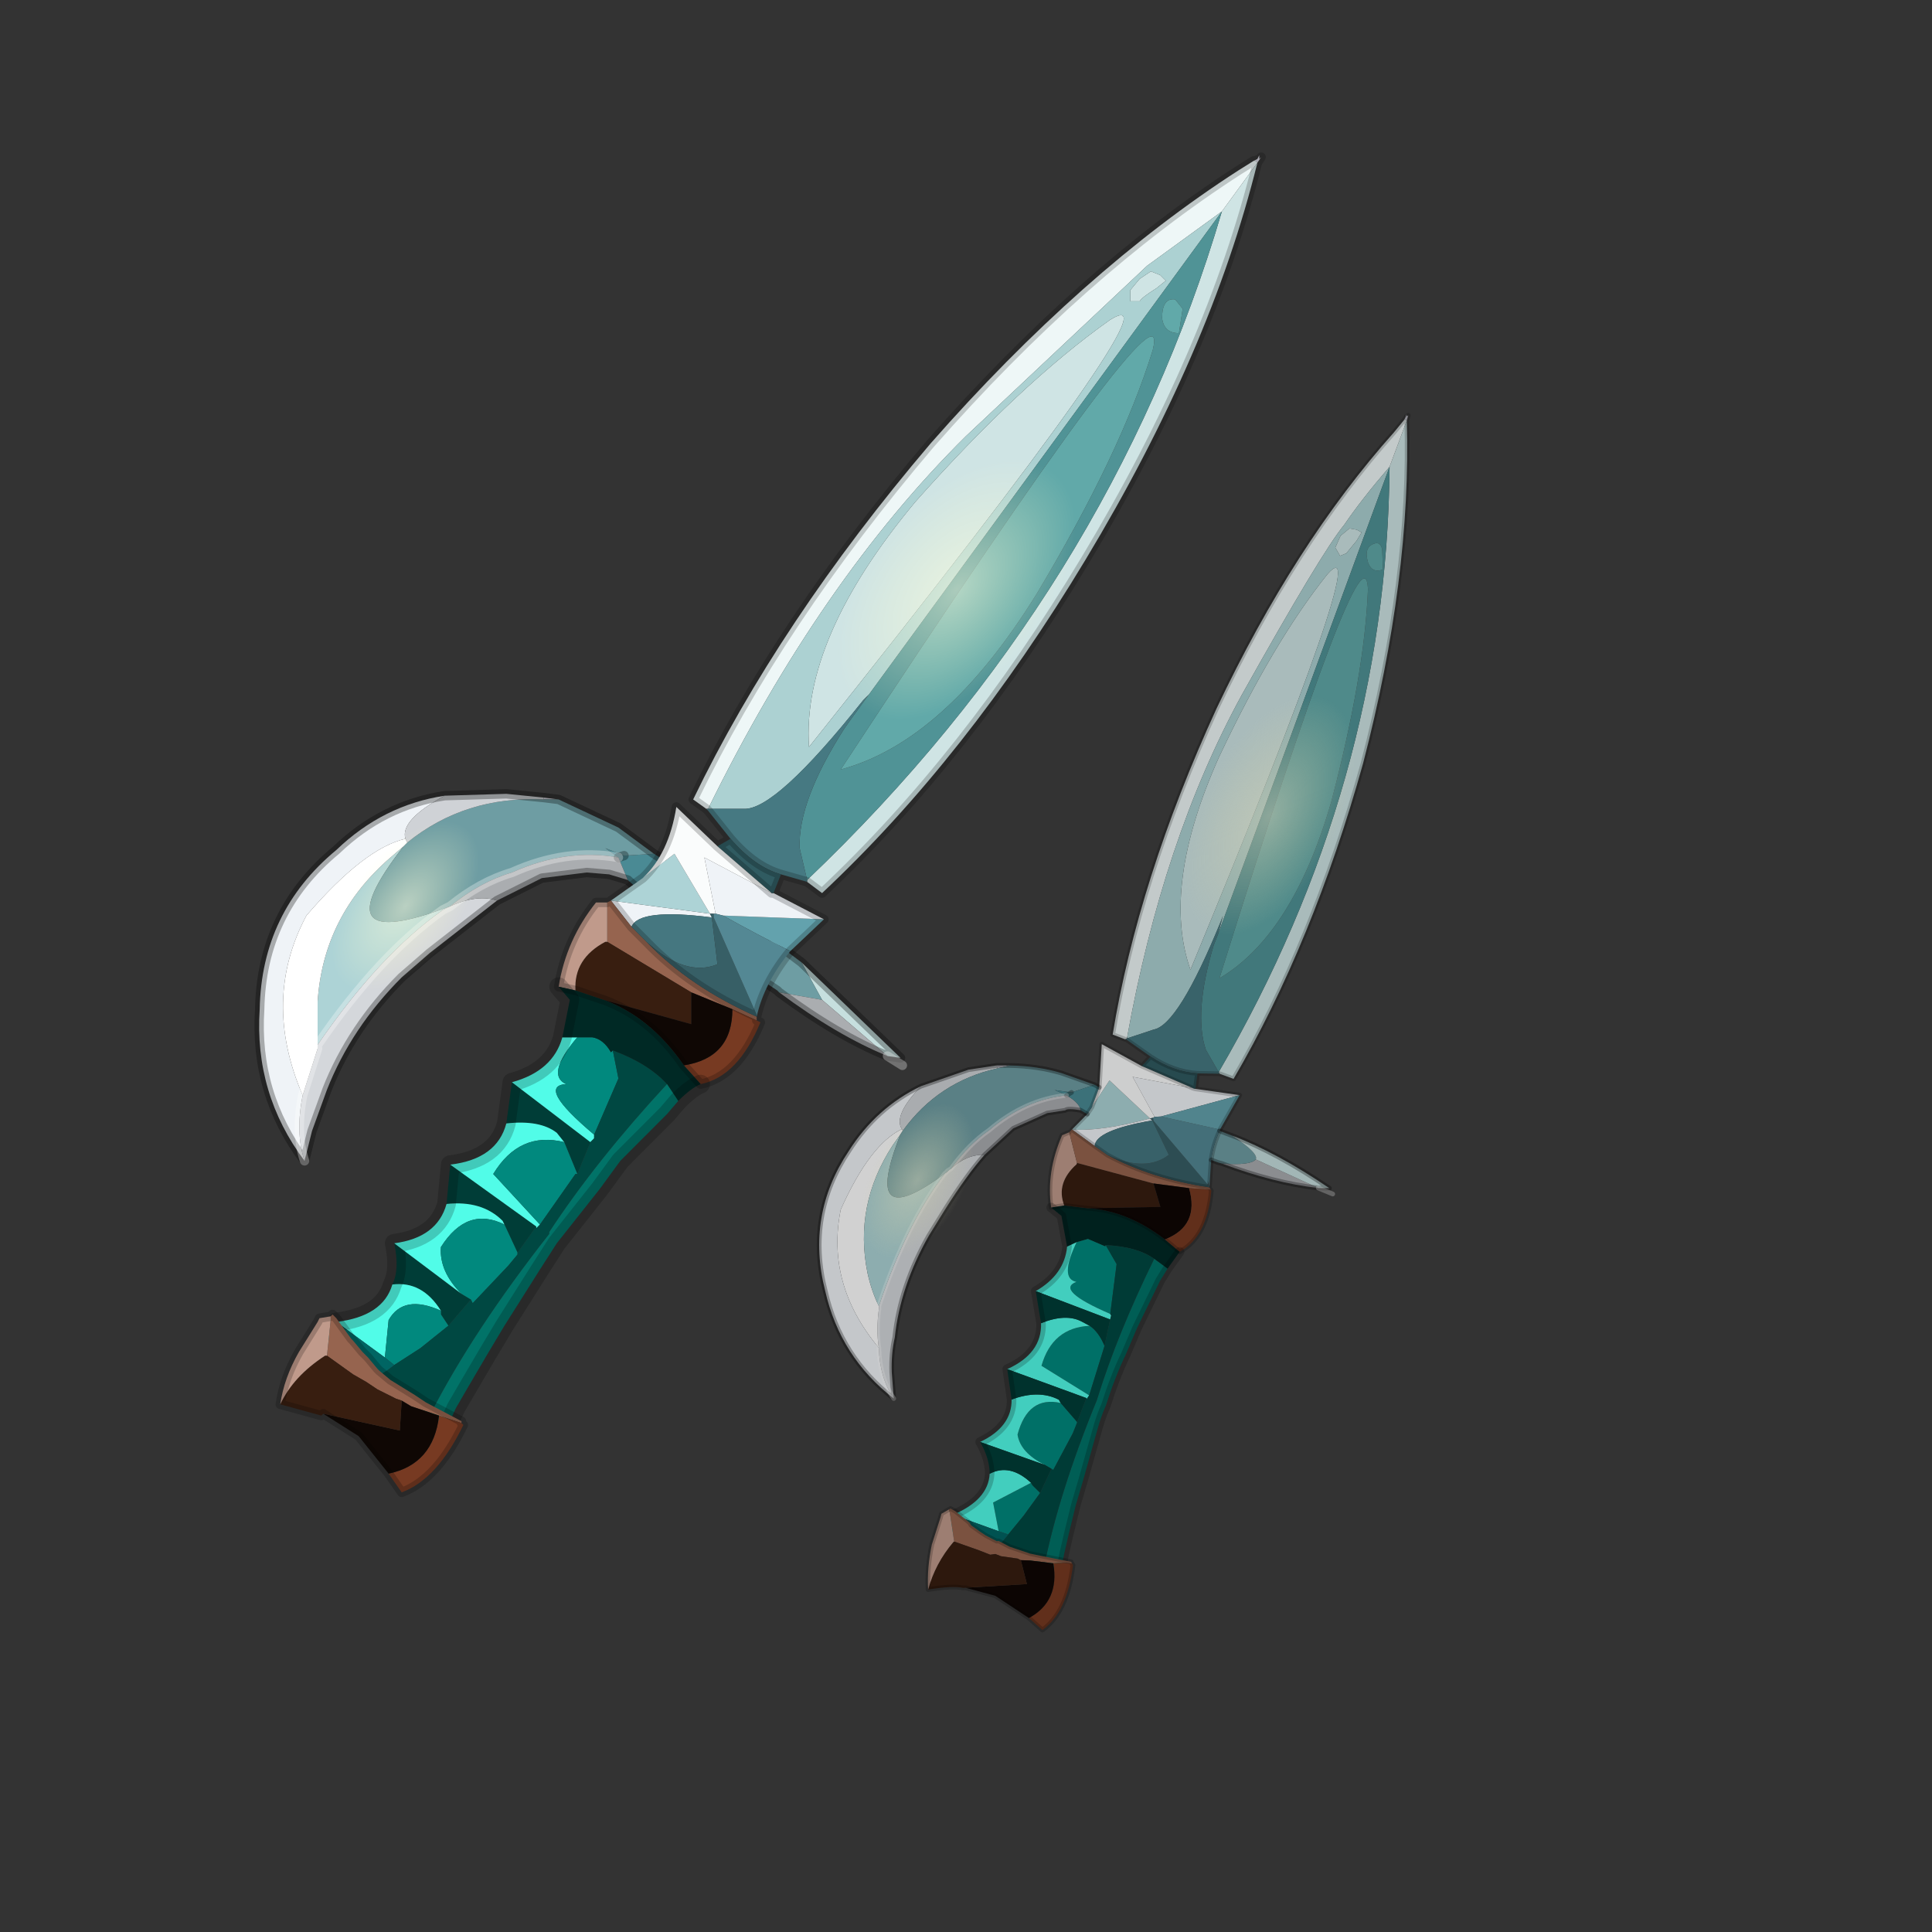 <?xml version="1.0" encoding="UTF-8" standalone="no"?>
<svg xmlns:xlink="http://www.w3.org/1999/xlink" height="440.0px" width="440.0px" xmlns="http://www.w3.org/2000/svg">
  <rect width="100%" height="100%" fill="#333333" stroke="none"/>
  <g transform="matrix(10.0, 0.0, 0.0, 10.0, 0.0, 0.0)">
    <use height="44.0" transform="matrix(0.851, 0.0, 0.0, 0.853, 2.0, 2.0)" width="47.0" xlink:href="#sprite0"/>
  </g>
  <defs>
    <g id="sprite0" transform="matrix(1.0, 0.0, 0.0, 1.0, 0.0, 0.0)">
      <use height="44.0" transform="matrix(1.0, 0.0, 0.0, 1.0, 0.0, 0.0)" width="44.0" xlink:href="#shape0"/>
      <use height="45.85" transform="matrix(0.44, -0.254, 0.254, 0.44, 12.056, 22.125)" width="52.95" xlink:href="#sprite1"/>
    </g>
    <g id="shape0" transform="matrix(1.0, 0.0, 0.0, 1.0, 0.0, 0.0)">
      <path d="M44.0 44.0 L0.0 44.0 0.0 0.0 44.0 0.0 44.0 44.0" fill="#43adca" fill-opacity="0.0" fill-rule="evenodd" stroke="none"/>
      <path d="M14.2 20.55 L13.85 20.3 14.35 20.5 15.15 20.45 15.55 20.7 14.9 21.55 14.45 21.15 14.2 20.55 14.35 20.5 14.2 20.55" fill="#4a8a94" fill-rule="evenodd" stroke="none"/>
      <path d="M12.6 19.0 L12.2 19.0 12.2 18.95 12.6 19.0" fill="#d5d5df" fill-rule="evenodd" stroke="none"/>
      <path d="M8.45 20.25 Q6.15 23.2 9.7 21.85 L9.5 21.95 Q7.8 23.15 6.15 25.55 L6.15 24.4 Q6.3 22.1 8.1 20.55 L8.45 20.25" fill="#add3d6" fill-rule="evenodd" stroke="none"/>
      <path d="M5.8 28.65 Q4.45 26.85 4.6 24.6 4.65 22.0 6.65 20.35 7.9 19.15 9.55 18.9 8.35 19.55 8.5 20.05 7.4 20.3 5.85 22.1 4.65 24.35 5.75 26.9 5.55 27.9 5.8 28.65" fill="#eff3f7" fill-rule="evenodd" stroke="none"/>
      <path d="M19.65 24.35 L19.1 23.35 21.75 25.9 21.4 25.85 19.65 24.35" fill="#c6dfde" fill-rule="evenodd" stroke="none"/>
      <path d="M10.95 21.7 L9.15 23.1 8.4 23.75 Q7.05 25.1 6.4 26.75 L6.0 27.85 5.8 28.65 Q5.55 27.9 5.75 26.9 L6.15 25.65 6.15 25.55 Q7.8 23.15 9.5 21.95 10.35 21.5 10.95 21.7" fill="#d4d7db" fill-rule="evenodd" stroke="none"/>
      <path d="M12.2 19.0 L12.6 19.0 14.2 19.75 15.15 20.45 14.35 20.5 13.85 20.3 14.2 20.55 Q12.8 20.3 11.35 20.95 10.5 21.2 9.7 21.85 6.15 23.2 8.45 20.25 L8.55 20.15 Q10.1 18.9 12.2 19.0 M19.1 23.35 L19.65 24.35 18.5 24.15 18.45 24.1 17.7 23.6 18.3 22.75 19.1 23.35" fill="#6e9da3" fill-rule="evenodd" stroke="none"/>
      <path d="M9.7 21.85 Q10.5 21.2 11.35 20.95 12.8 20.3 14.2 20.55 L14.45 21.15 13.95 21.0 13.35 20.95 12.15 21.1 10.95 21.7 Q10.35 21.5 9.5 21.95 L9.7 21.85 M19.65 24.35 L21.4 25.85 Q20.05 25.3 18.5 24.15 L19.65 24.35" fill="#aaadb0" fill-rule="evenodd" stroke="none"/>
      <path d="M12.2 18.95 L12.2 19.0 Q10.1 18.9 8.55 20.15 L8.5 20.05 Q8.35 19.55 9.55 18.9 L11.2 18.85 12.2 18.95" fill="#cfd2d6" fill-rule="evenodd" stroke="none"/>
      <path d="M8.55 20.15 L8.45 20.25 8.1 20.55 Q6.3 22.1 6.15 24.4 L6.15 25.55 6.15 25.65 5.75 26.9 Q4.65 24.35 5.85 22.1 7.4 20.3 8.5 20.05 L8.55 20.15" fill="#ffffff" fill-rule="evenodd" stroke="none"/>
      <path d="M12.6 19.0 L12.2 18.95 M15.15 20.45 L14.2 19.75 12.6 19.0 M9.55 18.9 L11.2 18.85 12.2 18.95 M14.2 20.55 L14.35 20.5 M15.15 20.45 L15.55 20.7 14.9 21.55 14.45 21.15 13.95 21.0 13.35 20.95 12.15 21.1 10.95 21.7 9.15 23.1 8.4 23.75 Q7.05 25.1 6.4 26.75 L6.0 27.85 5.8 28.65 Q4.45 26.85 4.6 24.6 4.65 22.0 6.65 20.35 7.9 19.15 9.55 18.9 M21.4 25.85 L21.75 25.9 19.1 23.35 18.3 22.75 M17.7 23.6 L18.45 24.1 18.5 24.15 Q20.05 25.3 21.4 25.85" fill="none" stroke="#000000" stroke-linecap="round" stroke-linejoin="round" stroke-opacity="0.302" stroke-width="0.25"/>
      <path d="M9.7 21.85 Q10.5 21.2 11.35 20.95 12.8 20.3 14.2 20.55 M5.75 26.9 Q5.55 27.9 5.8 28.65 M6.15 25.55 Q7.8 23.15 9.5 21.95 L9.7 21.85 M5.75 26.9 L6.15 25.65 M21.4 25.85 L21.8 26.1" fill="none" stroke="#ffffff" stroke-linecap="round" stroke-linejoin="round" stroke-opacity="0.302" stroke-width="0.25"/>
      <path d="M11.9 18.0 Q12.85 18.85 12.45 20.5 12.0 22.15 10.65 23.75 9.2 25.3 7.6 25.9 6.0 26.5 5.1 25.65 4.2 24.9 4.6 23.2 5.0 21.5 6.4 19.95 7.8 18.35 9.4 17.8 11.05 17.25 11.9 18.0" fill="url(#gradient0)" fill-rule="evenodd" stroke="none"/>
      <path d="M31.4 1.85 L31.3 2.0 31.25 1.95 31.35 1.9 31.25 1.95 31.2 1.95 31.3 1.9 31.35 1.8 31.35 1.9 31.4 1.85" fill="#d5d5df" fill-rule="evenodd" stroke="none"/>
      <path d="M31.25 1.95 L31.3 2.0 30.35 3.3 28.35 4.75 23.5 9.3 Q19.6 13.15 16.6 19.25 L16.55 19.25 16.2 19.0 Q18.5 14.25 22.55 9.5 26.6 4.9 30.8 2.2 L31.2 1.95 31.25 1.95" fill="#eef7f7" fill-rule="evenodd" stroke="none"/>
      <path d="M31.3 2.0 Q30.05 7.05 26.7 12.6 23.5 17.9 19.65 21.5 L19.25 21.2 19.25 21.15 Q27.35 13.45 30.35 3.3 L31.3 2.0 M28.7 5.0 L28.85 5.15 28.6 5.35 Q28.2 5.6 28.15 5.7 L27.9 5.7 27.9 5.4 28.15 5.1 28.45 4.9 28.7 5.0 M27.35 6.2 Q29.5 4.85 19.3 17.6 19.1 14.7 22.15 11.05 24.95 7.9 27.35 6.2" fill="#cfe4e4" fill-rule="evenodd" stroke="none"/>
      <path d="M27.35 6.2 Q24.95 7.9 22.15 11.05 19.1 14.7 19.3 17.6 29.5 4.85 27.35 6.2 M28.7 5.0 L28.45 4.9 28.15 5.1 27.9 5.4 27.9 5.7 28.15 5.7 Q28.2 5.6 28.6 5.35 L28.85 5.15 28.7 5.0 M16.6 19.25 Q19.6 13.15 23.5 9.3 L28.35 4.75 30.35 3.3 20.5 16.75 20.9 16.2 20.75 16.35 Q18.4 19.3 17.55 19.25 L16.6 19.25" fill="#acd1d2" fill-rule="evenodd" stroke="none"/>
      <path d="M29.2 6.55 L29.3 5.9 29.1 5.65 Q28.75 5.6 28.75 6.15 28.8 6.55 29.2 6.55 M20.5 16.75 L30.35 3.3 Q27.35 13.45 19.25 21.15 L19.05 20.3 Q19.0 19.05 20.25 17.1 L20.5 16.75 M25.4 13.5 Q27.65 9.75 28.5 7.0 29.1 4.6 20.15 18.2 22.95 17.45 25.4 13.5" fill="#509396" fill-rule="evenodd" stroke="none"/>
      <path d="M29.2 6.55 Q28.8 6.55 28.75 6.15 28.75 5.6 29.1 5.65 L29.3 5.9 29.2 6.55 M25.4 13.5 Q22.95 17.45 20.15 18.2 29.1 4.6 28.5 7.0 27.65 9.75 25.4 13.5" fill="#61a9a9" fill-rule="evenodd" stroke="none"/>
      <path d="M8.15 31.95 Q8.35 31.55 8.2 30.85 L10.0 32.2 10.25 32.35 9.65 33.05 9.45 32.75 9.45 32.65 Q8.95 31.85 8.15 31.95 M9.6 29.8 L9.7 28.75 12.0 30.4 11.5 31.1 11.15 30.35 11.1 30.25 Q10.55 29.7 9.6 29.8 M11.2 27.65 L11.35 26.55 13.45 28.15 13.1 29.0 12.75 28.15 12.55 27.9 Q12.1 27.55 11.2 27.65" fill="#003d37" fill-rule="evenodd" stroke="none"/>
      <path d="M6.65 32.95 Q7.9 32.8 8.15 31.95 8.95 31.85 9.45 32.65 8.45 32.2 8.05 32.9 L7.95 33.9 6.65 32.95 M8.2 30.85 Q9.35 30.7 9.6 29.8 10.55 29.7 11.1 30.25 L11.15 30.35 Q10.15 29.85 9.45 30.95 9.4 31.6 10.0 32.2 L8.2 30.85 M9.7 28.75 Q10.95 28.6 11.2 27.65 12.1 27.55 12.55 27.9 L12.75 28.15 Q11.55 27.85 10.85 29.0 L12.1 30.35 12.0 30.45 12.0 30.4 9.7 28.75 M11.35 26.55 Q12.45 26.25 12.7 25.35 L13.1 25.35 Q12.25 26.35 12.8 26.6 12.0 26.65 13.55 27.95 L13.55 28.05 13.45 28.15 11.35 26.55" fill="#51fce8" fill-rule="evenodd" stroke="none"/>
      <path d="M13.1 25.35 L13.5 25.35 Q13.8 25.4 14.0 25.75 L14.05 25.7 14.2 26.45 13.55 27.95 Q12.0 26.65 12.8 26.6 12.25 26.35 13.1 25.35 M13.1 29.0 L13.05 29.0 12.1 30.35 10.85 29.0 Q11.55 27.85 12.75 28.15 L13.1 29.0 M11.5 31.1 L11.5 31.15 11.25 31.45 10.3 32.45 10.25 32.35 10.0 32.2 Q9.4 31.6 9.45 30.95 10.15 29.85 11.15 30.35 L11.5 31.1 M9.65 33.05 L8.9 33.65 8.2 34.1 7.95 33.9 8.05 32.9 Q8.45 32.2 9.45 32.65 L9.45 32.75 9.65 33.05" fill="#01897e" fill-rule="evenodd" stroke="none"/>
      <path d="M9.15 35.45 L7.75 34.4 8.0 34.25 8.2 34.1 8.9 33.65 9.65 33.05 10.25 32.35 10.3 32.45 11.25 31.45 11.5 31.15 11.5 31.1 12.0 30.4 12.0 30.45 12.1 30.35 13.05 29.0 13.1 29.0 13.45 28.15 13.55 28.05 13.55 27.95 14.2 26.45 14.05 25.7 Q15.0 26.05 15.5 26.6 13.6 28.65 12.35 30.55 L12.35 30.6 Q10.3 33.2 9.15 35.45" fill="#004842" fill-rule="evenodd" stroke="none"/>
      <path d="M19.25 21.2 L18.55 21.0 Q17.85 20.8 17.2 20.05 L16.6 19.3 16.55 19.25 16.6 19.25 17.55 19.25 Q18.4 19.3 20.75 16.35 L20.9 16.2 20.5 16.75 20.25 17.1 Q19.0 19.05 19.05 20.3 L19.25 21.15 19.25 21.2" fill="#467982" fill-rule="evenodd" stroke="none"/>
      <path d="M19.7 22.2 L18.8 23.05 Q17.9 22.6 17.0 22.1 L19.7 22.2" fill="#63a2ad" fill-rule="evenodd" stroke="none"/>
      <path d="M18.35 21.5 L19.7 22.2 17.0 22.1 16.8 22.05 16.5 20.55 18.3 21.5 18.35 21.5 M14.55 22.4 L14.0 21.7 16.65 22.05 16.7 22.15 Q14.75 21.9 14.55 22.4" fill="#eff3f7" fill-rule="evenodd" stroke="none"/>
      <path d="M18.55 21.0 L18.35 21.5 18.3 21.5 16.85 20.25 17.2 20.05 Q17.85 20.8 18.55 21.0" fill="#305b61" fill-rule="evenodd" stroke="none"/>
      <path d="M17.9 24.8 L17.9 24.9 17.25 24.6 16.15 24.15 13.9 22.8 13.9 21.75 14.0 21.7 14.55 22.4 14.95 22.8 Q16.1 24.0 17.9 24.8" fill="#96644f" fill-rule="evenodd" stroke="none"/>
      <path d="M14.0 21.7 L14.85 21.1 15.7 20.45 16.65 22.05 14.0 21.7" fill="#add3d6" fill-rule="evenodd" stroke="none"/>
      <path d="M13.9 22.8 L16.15 24.15 16.15 25.0 13.8 24.35 13.05 24.1 Q13.0 23.25 13.85 22.8 L13.9 22.8" fill="#381e10" fill-rule="evenodd" stroke="none"/>
      <path d="M12.6 24.0 Q12.8 22.75 13.6 21.75 L13.9 21.75 13.9 22.8 13.85 22.8 Q13.0 23.25 13.05 24.1 L12.6 24.0" fill="#c09a8b" fill-rule="evenodd" stroke="none"/>
      <path d="M14.95 22.8 L14.55 22.4 Q14.75 21.9 16.7 22.15 L16.85 23.4 Q16.0 23.75 14.95 22.8" fill="#457780" fill-rule="evenodd" stroke="none"/>
      <path d="M14.85 21.1 Q15.55 20.45 15.75 19.2 L16.85 20.25 18.3 21.5 16.5 20.55 16.8 22.05 16.75 22.05 16.65 22.05 15.7 20.45 14.85 21.1" fill="#fafcfc" fill-rule="evenodd" stroke="none"/>
      <path d="M16.75 22.05 L16.75 22.15 17.9 24.75 17.9 24.8 Q16.1 24.0 14.95 22.8 16.0 23.75 16.85 23.4 L16.7 22.15 16.65 22.05 16.75 22.05" fill="#375f66" fill-rule="evenodd" stroke="none"/>
      <path d="M18.8 23.05 Q18.1 23.9 17.9 24.8 L17.9 24.55 17.9 24.75 16.75 22.15 16.75 22.05 16.8 22.05 17.0 22.1 Q17.9 22.6 18.8 23.05" fill="#548894" fill-rule="evenodd" stroke="none"/>
      <path d="M17.9 24.9 L18.0 24.95 Q17.4 26.4 16.4 26.6 L15.95 26.1 Q17.25 25.9 17.25 24.6 L17.9 24.9" fill="#773a22" fill-rule="evenodd" stroke="none"/>
      <path d="M16.15 24.15 L17.25 24.6 Q17.25 25.9 15.95 26.1 15.05 24.8 13.8 24.35 L16.15 25.0 16.15 24.15" fill="#0f0704" fill-rule="evenodd" stroke="none"/>
      <path d="M16.4 26.6 Q16.15 26.7 15.8 27.05 L15.5 26.6 Q15.0 26.05 14.05 25.7 L14.0 25.75 Q13.8 25.4 13.5 25.35 L13.1 25.35 12.7 25.35 12.9 24.35 12.6 24.0 13.05 24.1 13.8 24.35 Q15.05 24.8 15.95 26.1 L16.4 26.6" fill="#002925" fill-rule="evenodd" stroke="none"/>
      <path d="M15.8 27.05 L15.5 27.4 14.25 28.65 13.7 29.4 12.55 30.85 12.1 31.55 11.15 33.05 10.7 33.8 10.2 34.65 9.85 35.25 9.6 35.8 9.15 35.45 Q10.3 33.2 12.35 30.6 L12.35 30.55 Q13.6 28.65 15.5 26.6 L15.8 27.05" fill="#017368" fill-rule="evenodd" stroke="none"/>
      <path d="M7.75 34.4 L6.3 33.45 6.65 32.95 7.95 33.9 8.2 34.1 8.0 34.25 7.75 34.4" fill="#006563" fill-rule="evenodd" stroke="none"/>
      <path d="M31.3 2.0 L31.4 1.85 M31.35 1.9 L31.25 1.95 M31.3 2.0 Q30.05 7.05 26.7 12.6 23.5 17.9 19.65 21.5 L19.25 21.2 18.55 21.0 18.35 21.5 19.7 22.2 18.8 23.05 Q18.1 23.9 17.9 24.8 M17.9 24.9 L18.0 24.95 Q17.4 26.4 16.4 26.6 L15.95 26.1 Q15.05 24.8 13.8 24.35 M12.6 24.0 Q12.8 22.75 13.6 21.75 L13.9 21.75 M14.0 21.7 L14.85 21.1 Q15.55 20.45 15.75 19.2 L16.85 20.25 17.2 20.05 16.6 19.3 16.55 19.25 16.2 19.0 Q18.5 14.25 22.55 9.5 26.6 4.9 30.8 2.2 L31.2 1.95 31.25 1.95 M14.95 22.8 L14.55 22.4 14.0 21.7 M13.05 24.1 L13.8 24.35 M12.6 24.0 L13.05 24.1 M18.55 21.0 Q17.85 20.8 17.2 20.05 M18.35 21.5 L18.3 21.5 M14.95 22.8 Q16.1 24.0 17.9 24.8 M16.85 20.25 L18.3 21.5" fill="none" stroke="#000000" stroke-linecap="round" stroke-linejoin="round" stroke-opacity="0.2" stroke-width="0.25"/>
      <path d="M16.4 26.6 Q16.15 26.7 15.8 27.05 L15.5 27.4 14.25 28.65 13.7 29.4 12.55 30.85 12.1 31.55 11.15 33.05 10.7 33.8 10.2 34.65 9.85 35.25 9.6 35.8 M6.3 33.45 L6.65 32.95 Q7.9 32.8 8.15 31.95 8.35 31.55 8.2 30.85 9.35 30.7 9.6 29.8 L9.7 28.75 Q10.95 28.6 11.2 27.65 L11.35 26.55 Q12.45 26.25 12.7 25.35 L12.9 24.35 12.6 24.0" fill="none" stroke="#000000" stroke-linecap="round" stroke-linejoin="round" stroke-opacity="0.2" stroke-width="0.5"/>
      <path d="M28.55 7.4 Q30.0 8.65 29.35 11.25 28.75 13.85 26.55 16.35 24.35 18.85 21.8 19.7 19.3 20.6 17.9 19.4 16.5 18.15 17.05 15.5 17.7 12.9 19.9 10.4 22.1 7.9 24.65 7.05 27.2 6.2 28.55 7.4" fill="url(#gradient1)" fill-rule="evenodd" stroke="none"/>
      <path d="M10.0 35.65 L9.4 35.45 8.65 35.2 8.4 35.05 8.25 35.0 7.75 34.75 7.6 34.65 7.45 34.55 7.1 34.35 6.4 33.85 6.5 32.9 6.5 32.8 6.55 32.75 6.65 32.85 7.05 33.4 7.1 33.45 7.35 33.75 7.5 33.9 7.75 34.2 7.8 34.25 8.1 34.5 8.75 34.9 9.05 35.1 10.0 35.6 10.0 35.65" fill="#96644f" fill-rule="evenodd" stroke="none"/>
      <path d="M9.4 35.45 L10.0 35.65 10.05 35.7 Q9.35 37.15 8.4 37.5 L8.05 37.0 Q9.25 36.75 9.4 35.45" fill="#773a22" fill-rule="evenodd" stroke="none"/>
      <path d="M8.4 35.05 L8.65 35.2 9.4 35.45 Q9.25 36.75 8.05 37.0 L7.25 36.0 6.3 35.4 6.25 35.45 6.3 35.4 8.35 35.85 8.4 35.05" fill="#0f0704" fill-rule="evenodd" stroke="none"/>
      <path d="M6.4 33.85 L7.1 34.35 7.45 34.55 7.6 34.65 7.75 34.75 8.25 35.0 8.4 35.05 8.35 35.85 6.3 35.4 6.25 35.45 5.15 35.15 Q5.5 34.4 6.35 33.85 L6.4 33.85" fill="#381e10" fill-rule="evenodd" stroke="none"/>
      <path d="M6.5 32.8 L6.5 32.9 6.4 33.85 6.35 33.85 Q5.5 34.4 5.15 35.15 5.25 34.45 5.65 33.75 L6.15 32.95 6.2 32.85 6.5 32.8" fill="#c09a8b" fill-rule="evenodd" stroke="none"/>
      <path d="M10.0 35.6 L9.05 35.1 8.75 34.9 8.1 34.5 7.8 34.25 7.75 34.2 7.5 33.9 7.35 33.75 7.1 33.45 7.05 33.4 6.65 32.85 6.55 32.75 M8.05 37.0 L8.4 37.5 Q9.35 37.15 10.05 35.7 L10.0 35.65 M6.5 32.8 L6.2 32.85 6.15 32.95 5.65 33.75 Q5.25 34.45 5.15 35.15 L6.25 35.45 6.3 35.4 7.25 36.0 8.05 37.0" fill="none" stroke="#000000" stroke-linecap="round" stroke-linejoin="round" stroke-opacity="0.2" stroke-width="0.25"/>
    </g>
    <radialGradient cx="0" cy="0" gradientTransform="matrix(0.005, -0.006, 0.003, 0.003, 8.5, 21.85)" gradientUnits="userSpaceOnUse" id="gradient0" r="819.2" spreadMethod="pad">
      <stop offset="0.0" stop-color="#ffffde" stop-opacity="0.522"/>
      <stop offset="0.412" stop-color="#ffffcc" stop-opacity="0.0"/>
    </radialGradient>
    <radialGradient cx="0" cy="0" gradientTransform="matrix(0.008, -0.009, 0.005, 0.005, 23.25, 13.4)" gradientUnits="userSpaceOnUse" id="gradient1" r="819.2" spreadMethod="pad">
      <stop offset="0.0" stop-color="#ffffde" stop-opacity="0.522"/>
      <stop offset="0.412" stop-color="#ffffcc" stop-opacity="0.0"/>
    </radialGradient>
    <g id="sprite1" transform="matrix(1.0, 0.0, 0.0, 1.0, 0.1, 0.0)">
      <use height="45.85" transform="matrix(1.0, 0.0, 0.0, 1.0, -0.1, 0.0)" width="52.95" xlink:href="#shape1"/>
    </g>
    <g id="shape1" transform="matrix(1.0, 0.0, 0.0, 1.0, 0.1, 0.0)">
      <path d="M52.45 0.2 L52.6 0.1 52.7 0.0 52.65 0.1 52.5 0.2 52.65 0.1 52.75 0.1 52.55 0.3 52.5 0.2 52.45 0.2 M16.9 18.85 L17.5 19.2 16.85 19.0 16.9 18.85" fill="#aeaeb6" fill-rule="evenodd" stroke="none"/>
      <path d="M52.45 0.2 L52.5 0.2 52.55 0.3 50.55 1.95 Q48.4 2.7 46.95 3.4 45.2 4.05 37.8 8.45 30.4 12.95 23.55 21.05 L23.45 21.05 23.0 20.5 Q28.25 14.1 36.3 8.4 44.2 2.95 51.65 0.5 L52.45 0.2" fill="#c3caca" fill-rule="evenodd" stroke="none"/>
      <path d="M52.55 0.3 Q48.65 7.55 41.55 14.75 34.55 21.6 27.35 25.7 L26.85 25.1 26.85 25.0 Q42.1 16.3 50.55 1.95 L52.55 0.3 M47.55 4.2 L47.1 4.45 46.3 4.75 45.95 4.7 45.95 4.2 46.5 3.8 47.1 3.7 47.4 3.95 47.55 4.2 M35.1 10.7 Q40.65 6.85 44.9 5.2 48.65 3.95 28.25 19.6 29.1 15.05 35.1 10.7" fill="#a9bbbb" fill-rule="evenodd" stroke="none"/>
      <path d="M23.55 21.05 Q30.4 12.95 37.8 8.45 45.2 4.05 46.95 3.4 48.4 2.7 50.55 1.95 L30.45 18.7 31.15 18.0 30.9 18.2 Q26.25 21.8 25.0 21.35 L23.55 21.05 M47.55 4.2 L47.4 3.95 47.1 3.7 46.5 3.8 45.95 4.2 45.95 4.7 46.3 4.75 47.1 4.45 47.55 4.2 M35.1 10.7 Q29.1 15.05 28.25 19.6 48.65 3.95 44.9 5.2 40.65 6.85 35.1 10.7" fill="#8dabac" fill-rule="evenodd" stroke="none"/>
      <path d="M50.55 1.95 Q42.1 16.3 26.85 25.0 L26.85 23.65 Q27.25 21.65 29.95 19.1 L30.45 18.7 50.55 1.95 M48.05 5.5 Q48.15 5.1 47.85 5.05 47.25 4.9 47.05 5.75 46.95 6.35 47.55 6.45 L48.05 5.5 M39.1 15.65 Q43.95 10.75 46.35 6.95 48.2 3.4 29.35 20.75 33.85 20.7 39.1 15.65" fill="#41787b" fill-rule="evenodd" stroke="none"/>
      <path d="M48.05 5.5 L47.55 6.45 Q46.95 6.35 47.05 5.75 47.25 4.9 47.85 5.05 48.15 5.1 48.05 5.5 M39.1 15.65 Q33.85 20.7 29.35 20.75 48.2 3.4 46.35 6.95 43.95 10.75 39.1 15.65" fill="#4f8a8a" fill-rule="evenodd" stroke="none"/>
      <path d="M26.85 25.1 L25.85 24.5 Q24.8 23.8 24.15 22.5 L23.5 21.1 23.45 21.05 23.55 21.05 25.0 21.35 Q26.25 21.8 30.9 18.2 L31.15 18.0 30.45 18.7 29.95 19.1 Q27.25 21.65 26.85 23.65 L26.85 25.0 26.85 25.1" fill="#39636a" fill-rule="evenodd" stroke="none"/>
      <path d="M5.2 26.7 L5.15 26.8 Q4.45 27.7 4.1 28.6 3.35 24.3 6.0 21.3 9.05 19.1 10.9 19.25 L10.9 19.35 10.7 19.45 10.05 19.75 Q6.7 21.45 5.55 24.9 5.25 25.85 5.2 26.7" fill="#d1d1d1" fill-rule="evenodd" stroke="none"/>
      <path d="M5.15 26.8 L5.2 26.7 Q8.65 23.65 11.7 22.4 L11.8 22.4 12.0 22.35 12.1 22.35 Q13.2 22.1 14.0 22.6 12.65 23.05 10.75 24.05 L9.35 24.8 Q6.7 26.35 5.1 28.55 4.5 29.2 4.05 30.05 L3.45 31.3 Q3.35 30.0 4.1 28.6 4.45 27.7 5.15 26.8" fill="#adb0b3" fill-rule="evenodd" stroke="none"/>
      <path d="M5.2 26.7 Q5.25 25.85 5.55 24.9 6.7 21.45 10.05 19.75 L10.7 19.45 Q6.15 23.05 11.75 22.4 L11.7 22.4 Q8.65 23.65 5.2 26.7 M12.1 22.35 L12.0 22.35 11.9 22.35 12.1 22.35 M18.65 23.75 L19.75 23.45 20.15 23.25 21.65 22.5 22.5 25.3 Q19.9 24.6 18.65 23.75" fill="#8dadaf" fill-rule="evenodd" stroke="none"/>
      <path d="M25.35 25.15 L27.2 26.6 23.05 25.5 22.75 25.35 22.8 22.95 25.25 25.05 25.35 25.15 M10.9 19.25 Q9.05 19.1 6.0 21.3 3.35 24.3 4.1 28.6 3.35 30.0 3.45 31.3 2.1 28.0 3.15 24.6 4.25 20.65 7.9 18.85 10.3 17.6 12.9 17.8 10.85 18.4 10.9 19.25 M22.5 25.3 L22.55 25.45 Q19.7 24.4 19.25 25.1 L18.65 23.75 Q19.9 24.6 22.5 25.3" fill="#c4c7ca" fill-rule="evenodd" stroke="none"/>
      <path d="M10.9 19.35 L10.9 19.25 Q10.85 18.4 12.9 17.8 L15.5 18.3 16.9 18.85 16.85 19.0 Q13.8 18.05 10.9 19.35" fill="#a9acaf" fill-rule="evenodd" stroke="none"/>
      <path d="M19.55 23.1 Q19.0 22.65 18.85 22.7 L17.95 22.35 16.0 22.15 14.0 22.6 Q13.2 22.1 12.1 22.35 13.55 21.7 14.85 21.6 17.3 21.15 19.3 22.05 19.7 22.75 19.55 23.1 M11.8 22.4 L11.7 22.4 11.75 22.4 11.9 22.35 11.8 22.4 M26.25 29.95 L28.35 32.9 Q26.45 31.5 24.6 29.25 25.85 30.1 26.25 29.95" fill="#8b8d90" fill-rule="evenodd" stroke="none"/>
      <path d="M25.35 27.7 L25.8 28.25 Q26.55 29.75 26.25 29.95 25.85 30.1 24.6 29.25 L24.45 29.1 24.2 28.8 Q24.65 28.2 25.35 27.7 M10.7 19.45 L10.9 19.35 Q13.8 18.05 16.85 19.0 L17.5 19.2 Q18.75 19.95 19.65 20.9 L20.85 22.3 19.6 22.05 18.9 21.5 19.3 22.05 Q17.3 21.15 14.85 21.6 13.55 21.7 12.1 22.35 L11.9 22.35 12.0 22.35 11.8 22.4 11.9 22.35 11.75 22.4 Q6.15 23.05 10.7 19.45" fill="#5a8085" fill-rule="evenodd" stroke="none"/>
      <path d="M15.35 28.95 L15.9 27.4 15.65 26.75 16.3 27.0 17.3 27.75 Q19.05 28.9 20.0 31.2 L20.35 32.15 19.35 32.6 19.0 31.8 Q18.55 30.8 17.15 29.9 L17.1 29.95 16.5 29.15 15.9 29.0 15.35 28.95" fill="#00211e" fill-rule="evenodd" stroke="none"/>
      <path d="M17.3 27.75 L16.3 27.0 Q16.5 25.75 17.95 25.45 L18.0 25.4 20.95 28.35 20.65 29.6 17.3 27.75" fill="#2d180d" fill-rule="evenodd" stroke="none"/>
      <path d="M16.3 27.0 L15.65 26.75 Q16.35 25.0 18.05 23.75 L18.45 23.8 18.0 25.4 17.95 25.45 Q16.5 25.75 16.3 27.0" fill="#9d7e72" fill-rule="evenodd" stroke="none"/>
      <path d="M15.9 29.0 L16.5 29.15 17.1 29.95 17.15 29.9 17.15 31.05 15.55 33.15 Q13.65 30.6 14.85 30.8 14.15 30.2 15.9 29.0 M14.3 33.15 Q14.55 33.65 14.45 34.45 L14.4 34.5 12.45 36.3 11.05 33.7 Q12.55 32.25 14.3 33.15 M11.2 37.2 L11.15 37.25 10.7 37.6 8.85 38.75 8.8 38.65 8.6 38.3 Q7.8 37.1 8.15 36.2 9.65 34.7 10.95 35.9 L11.2 37.2 M7.65 39.45 L6.3 40.05 5.1 40.5 4.75 40.1 5.25 38.65 7.5 38.75 7.5 38.9 7.65 39.45" fill="#007067" fill-rule="evenodd" stroke="none"/>
      <path d="M15.35 28.95 L15.9 29.0 Q14.15 30.2 14.85 30.8 13.65 30.6 15.55 33.15 L15.55 33.25 15.4 33.4 12.75 30.15 Q14.5 30.15 15.35 28.95 M3.1 38.15 Q5.1 38.4 5.85 37.25 7.05 37.3 7.5 38.75 L5.25 38.65 4.75 40.1 3.1 38.15 M6.25 35.55 Q8.1 35.7 8.8 34.45 10.3 34.7 10.95 35.7 L10.95 35.9 Q9.65 34.7 8.15 36.2 7.8 37.1 8.6 38.3 L6.25 35.55 M9.4 32.95 Q11.4 33.15 12.15 31.75 13.55 31.95 14.05 32.75 L14.3 33.15 Q12.55 32.25 11.05 33.7 L12.45 36.3 12.25 36.4 12.25 36.35 9.4 32.95" fill="#42cebe" fill-rule="evenodd" stroke="none"/>
      <path d="M25.85 24.5 L25.35 25.15 25.25 25.05 23.5 22.7 24.15 22.5 Q24.8 23.8 25.85 24.5" fill="#274a4f" fill-rule="evenodd" stroke="none"/>
      <path d="M20.85 22.3 L21.0 22.55 20.15 23.25 19.75 23.45 19.55 23.1 Q19.7 22.75 19.3 22.05 L18.9 21.5 19.6 22.05 20.85 22.3 M19.6 22.05 L19.3 22.05 19.6 22.05" fill="#3c7179" fill-rule="evenodd" stroke="none"/>
      <path d="M18.45 23.8 L18.65 23.75 19.25 25.1 19.6 25.85 Q21.0 28.1 23.4 30.0 L23.4 30.15 22.45 29.5 20.95 28.35 18.0 25.4 18.45 23.8" fill="#7b5240" fill-rule="evenodd" stroke="none"/>
      <path d="M21.0 22.55 L22.25 20.65 23.5 22.7 25.25 25.05 22.8 22.95 22.75 25.35 22.65 25.35 22.5 25.3 21.65 22.5 20.15 23.25 21.0 22.55" fill="#cdcece" fill-rule="evenodd" stroke="none"/>
      <path d="M22.5 25.3 L22.65 25.35 22.6 25.5 23.4 29.85 23.4 30.0 Q21.0 28.1 19.6 25.85 20.9 27.65 22.4 27.45 L22.55 25.45 22.5 25.3" fill="#2d4d53" fill-rule="evenodd" stroke="none"/>
      <path d="M22.55 25.45 L22.4 27.45 Q20.9 27.65 19.6 25.85 L19.25 25.1 Q19.7 24.4 22.55 25.45" fill="#386169" fill-rule="evenodd" stroke="none"/>
      <path d="M25.4 27.65 L25.35 27.7 Q24.65 28.2 24.2 28.8 L23.4 30.0 23.5 29.65 23.4 29.85 22.6 25.5 22.65 25.35 22.75 25.35 23.05 25.5 25.4 27.65" fill="#446f79" fill-rule="evenodd" stroke="none"/>
      <path d="M20.0 31.2 Q19.05 28.9 17.3 27.75 L20.65 29.6 20.95 28.35 22.45 29.5 Q21.95 31.5 20.0 31.2" fill="#0c0503" fill-rule="evenodd" stroke="none"/>
      <path d="M27.2 26.6 L25.4 27.65 23.05 25.5 27.2 26.6" fill="#51848d" fill-rule="evenodd" stroke="none"/>
      <path d="M20.35 32.15 L20.0 31.2 Q21.95 31.5 22.45 29.5 L23.4 30.15 23.4 30.2 Q22.0 32.2 20.35 32.15" fill="#612f1b" fill-rule="evenodd" stroke="none"/>
      <path d="M25.8 28.25 Q27.4 30.2 28.85 33.2 L28.35 32.9 26.25 29.95 Q26.55 29.75 25.8 28.25" fill="#a2b6b6" fill-rule="evenodd" stroke="none"/>
      <path d="M19.0 31.8 L19.35 32.6 18.7 32.95 16.4 34.5 15.2 35.4 Q14.1 36.15 12.95 37.2 12.4 37.6 11.9 38.1 L9.95 40.0 8.95 40.95 7.85 42.1 7.15 42.85 6.5 43.6 5.9 42.9 Q8.55 39.9 12.7 36.7 L12.75 36.65 Q15.35 34.25 19.0 31.8" fill="#005e55" fill-rule="evenodd" stroke="none"/>
      <path d="M5.85 37.25 Q6.25 36.55 6.25 35.55 L8.6 38.3 8.8 38.65 7.65 39.45 7.5 38.9 7.5 38.75 Q7.05 37.3 5.85 37.25 M8.8 34.45 L9.4 32.95 12.25 36.35 11.2 37.2 10.95 35.9 10.95 35.7 Q10.3 34.7 8.8 34.45 M12.15 31.75 L12.75 30.15 15.4 33.4 14.45 34.45 Q14.55 33.65 14.3 33.15 L14.05 32.75 Q13.55 31.95 12.15 31.75" fill="#00322d" fill-rule="evenodd" stroke="none"/>
      <path d="M17.15 29.9 Q18.55 30.8 19.0 31.8 15.35 34.25 12.75 36.65 L12.7 36.7 Q8.55 39.9 5.9 42.9 L4.25 40.8 4.7 40.65 5.1 40.5 6.3 40.05 7.65 39.45 8.8 38.65 8.85 38.75 10.7 37.6 11.15 37.25 11.2 37.2 12.25 36.35 12.25 36.4 12.45 36.3 14.4 34.5 14.45 34.45 15.4 33.4 15.55 33.25 15.55 33.15 17.15 31.05 17.15 29.9" fill="#003b36" fill-rule="evenodd" stroke="none"/>
      <path d="M4.25 40.8 L2.35 38.75 3.1 38.15 4.75 40.1 5.1 40.5 4.7 40.65 4.25 40.8" fill="#005251" fill-rule="evenodd" stroke="none"/>
      <path d="M52.45 0.2 L52.5 0.2 52.65 0.1 M52.75 0.1 L52.55 0.3 Q48.65 7.55 41.55 14.75 34.55 21.6 27.35 25.7 L26.85 25.1 25.85 24.5 25.35 25.15 27.2 26.6 25.4 27.65 25.35 27.7 M52.45 0.2 L51.65 0.5 Q44.2 2.95 36.3 8.4 28.25 14.1 23.0 20.5 L23.45 21.05 M21.0 22.55 L22.25 20.65 23.5 22.7 24.15 22.5 23.5 21.1 23.45 21.05 M20.35 32.15 L20.0 31.2 Q19.05 28.9 17.3 27.75 L16.3 27.0 15.65 26.75 Q16.35 25.0 18.05 23.75 L18.45 23.8 M18.65 23.75 L19.75 23.45 20.15 23.25 21.0 22.55 M25.85 24.5 Q24.8 23.8 24.15 22.5 M25.25 25.05 L23.5 22.7 M19.6 25.85 Q21.0 28.1 23.4 30.0 M19.25 25.1 L19.6 25.85 M25.25 25.05 L25.35 25.15 M24.2 28.8 L23.4 30.0 M23.4 30.15 L23.4 30.2 Q22.0 32.2 20.35 32.15 M24.2 28.8 Q24.65 28.2 25.35 27.7 M19.25 25.1 L18.65 23.75" fill="none" stroke="#000000" stroke-linecap="round" stroke-linejoin="round" stroke-opacity="0.2" stroke-width="0.25"/>
      <path d="M25.35 27.7 L25.8 28.25 Q27.4 30.2 28.85 33.2 L28.35 32.9 Q26.45 31.5 24.6 29.25 L24.45 29.1 24.2 28.8 M14.0 22.6 Q12.65 23.05 10.75 24.05 L9.35 24.8 Q6.7 26.35 5.1 28.55 4.5 29.2 4.05 30.05 L3.45 31.3 Q2.1 28.0 3.15 24.6 4.25 20.65 7.9 18.85 10.3 17.6 12.9 17.8 L15.5 18.3 16.9 18.85 17.5 19.2 Q18.75 19.95 19.65 20.9 L20.85 22.3 21.0 22.55 M19.55 23.1 Q19.0 22.65 18.85 22.7 L17.95 22.35 16.0 22.15 14.0 22.6 M19.75 23.45 L19.55 23.1 M19.3 22.05 L19.6 22.05" fill="none" stroke="#000000" stroke-linecap="round" stroke-linejoin="round" stroke-opacity="0.302" stroke-width="0.25"/>
      <path d="M28.35 32.9 L28.85 33.55 M4.1 28.6 Q4.45 27.7 5.15 26.8 M12.1 22.35 L12.0 22.35 M11.7 22.4 Q8.65 23.65 5.2 26.7 M11.75 22.4 L11.9 22.35 12.0 22.35 M12.1 22.35 Q13.55 21.7 14.85 21.6 17.3 21.15 19.3 22.05 M11.7 22.4 L11.75 22.4 M4.1 28.6 Q3.35 30.0 3.45 31.3" fill="none" stroke="#d1d1d1" stroke-linecap="round" stroke-linejoin="round" stroke-opacity="0.302" stroke-width="0.25"/>
      <path d="M15.65 26.75 L15.9 27.4 15.35 28.95 M19.35 32.6 L20.35 32.15 M12.75 30.15 Q14.5 30.15 15.35 28.95 M19.35 32.6 L18.7 32.95 16.4 34.5 15.2 35.4 Q14.1 36.15 12.95 37.2 12.4 37.6 11.9 38.1 L9.95 40.0 8.95 40.95 7.85 42.1 7.15 42.85 6.5 43.6 M2.35 38.75 L3.1 38.15 Q5.1 38.4 5.85 37.25 6.25 36.55 6.25 35.55 8.1 35.7 8.8 34.45 L9.4 32.95 Q11.4 33.15 12.15 31.75 L12.75 30.15" fill="none" stroke="#000000" stroke-linecap="round" stroke-linejoin="round" stroke-opacity="0.2" stroke-width="0.5"/>
      <path d="M13.15 16.2 Q15.85 15.95 16.9 17.45 17.95 19.05 16.75 21.35 15.45 23.8 12.7 25.7 10.0 27.55 7.35 27.85 4.7 28.1 3.6 26.55 2.5 25.0 3.7 22.55 4.95 20.15 7.75 18.3 10.5 16.4 13.15 16.2" fill="url(#gradient2)" fill-rule="evenodd" stroke="none"/>
      <path d="M31.25 23.7 Q27.1 24.15 25.45 21.75 23.75 19.3 25.65 15.5 27.6 11.75 31.95 8.85 36.25 5.9 40.45 5.5 44.65 5.1 46.3 7.55 48.0 9.95 46.05 13.6 44.05 17.45 39.75 20.35 35.45 23.3 31.25 23.7" fill="url(#gradient3)" fill-rule="evenodd" stroke="none"/>
      <path d="M3.05 37.8 L3.15 37.8 3.3 38.05 3.65 38.95 3.65 39.1 3.9 39.65 4.05 39.95 4.4 40.5 4.5 40.55 4.85 41.1 5.6 41.95 6.05 42.35 7.25 43.4 7.25 43.5 Q6.85 43.2 6.4 43.0 L5.4 42.25 5.0 42.0 4.9 41.85 4.2 41.3 4.0 41.05 3.75 40.95 3.35 40.45 2.45 39.4 3.0 38.0 3.05 37.8" fill="#7b5240" fill-rule="evenodd" stroke="none"/>
      <path d="M7.25 43.5 L7.25 43.6 Q5.75 45.6 4.15 45.75 L3.85 44.85 Q5.7 44.9 6.4 43.0 6.85 43.2 7.25 43.5" fill="#612f1b" fill-rule="evenodd" stroke="none"/>
      <path d="M3.85 44.85 L2.9 42.95 1.75 41.8 1.65 41.75 1.75 41.8 4.65 43.25 5.0 42.0 5.4 42.25 6.4 43.0 Q5.7 44.9 3.85 44.85" fill="#0c0503" fill-rule="evenodd" stroke="none"/>
      <path d="M1.65 41.75 Q1.2 41.35 0.0 40.9 1.0 39.9 2.4 39.4 L2.45 39.4 3.35 40.45 3.75 40.95 4.0 41.05 4.2 41.3 4.9 41.85 5.0 42.0 4.65 43.25 1.75 41.8 1.65 41.75" fill="#2d180d" fill-rule="evenodd" stroke="none"/>
      <path d="M0.0 40.9 Q0.5 39.9 1.35 38.95 L2.45 37.95 2.6 37.8 3.05 37.8 3.0 38.0 2.45 39.4 2.4 39.4 Q1.0 39.9 0.0 40.9" fill="#9d7e72" fill-rule="evenodd" stroke="none"/>
      <path d="M7.25 43.5 L7.25 43.6 Q5.75 45.6 4.15 45.75 L3.85 44.85 2.9 42.95 1.75 41.8 1.65 41.75 Q1.2 41.35 0.0 40.9 0.5 39.9 1.35 38.95 L2.45 37.95 2.6 37.8 3.05 37.8 M3.15 37.8 L3.3 38.05 3.65 38.95 3.65 39.1 3.9 39.65 4.05 39.95 4.4 40.5 4.5 40.55 4.85 41.1 5.6 41.95 6.05 42.35 7.25 43.4" fill="none" stroke="#000000" stroke-linecap="round" stroke-linejoin="round" stroke-opacity="0.2" stroke-width="0.25"/>
    </g>
    <radialGradient cx="0" cy="0" gradientTransform="matrix(0.011, -0.007, 0.004, 0.006, 10.25, 22.0)" gradientUnits="userSpaceOnUse" id="gradient2" r="819.2" spreadMethod="pad">
      <stop offset="0.0" stop-color="#d1d1b6" stop-opacity="0.522"/>
      <stop offset="0.412" stop-color="#d1d1a7" stop-opacity="0.0"/>
    </radialGradient>
    <radialGradient cx="0" cy="0" gradientTransform="matrix(0.017, -0.011, 0.006, 0.009, 35.9, 14.65)" gradientUnits="userSpaceOnUse" id="gradient3" r="819.2" spreadMethod="pad">
      <stop offset="0.0" stop-color="#d1d1b6" stop-opacity="0.522"/>
      <stop offset="0.412" stop-color="#d1d1a7" stop-opacity="0.0"/>
    </radialGradient>
  </defs>
</svg>
